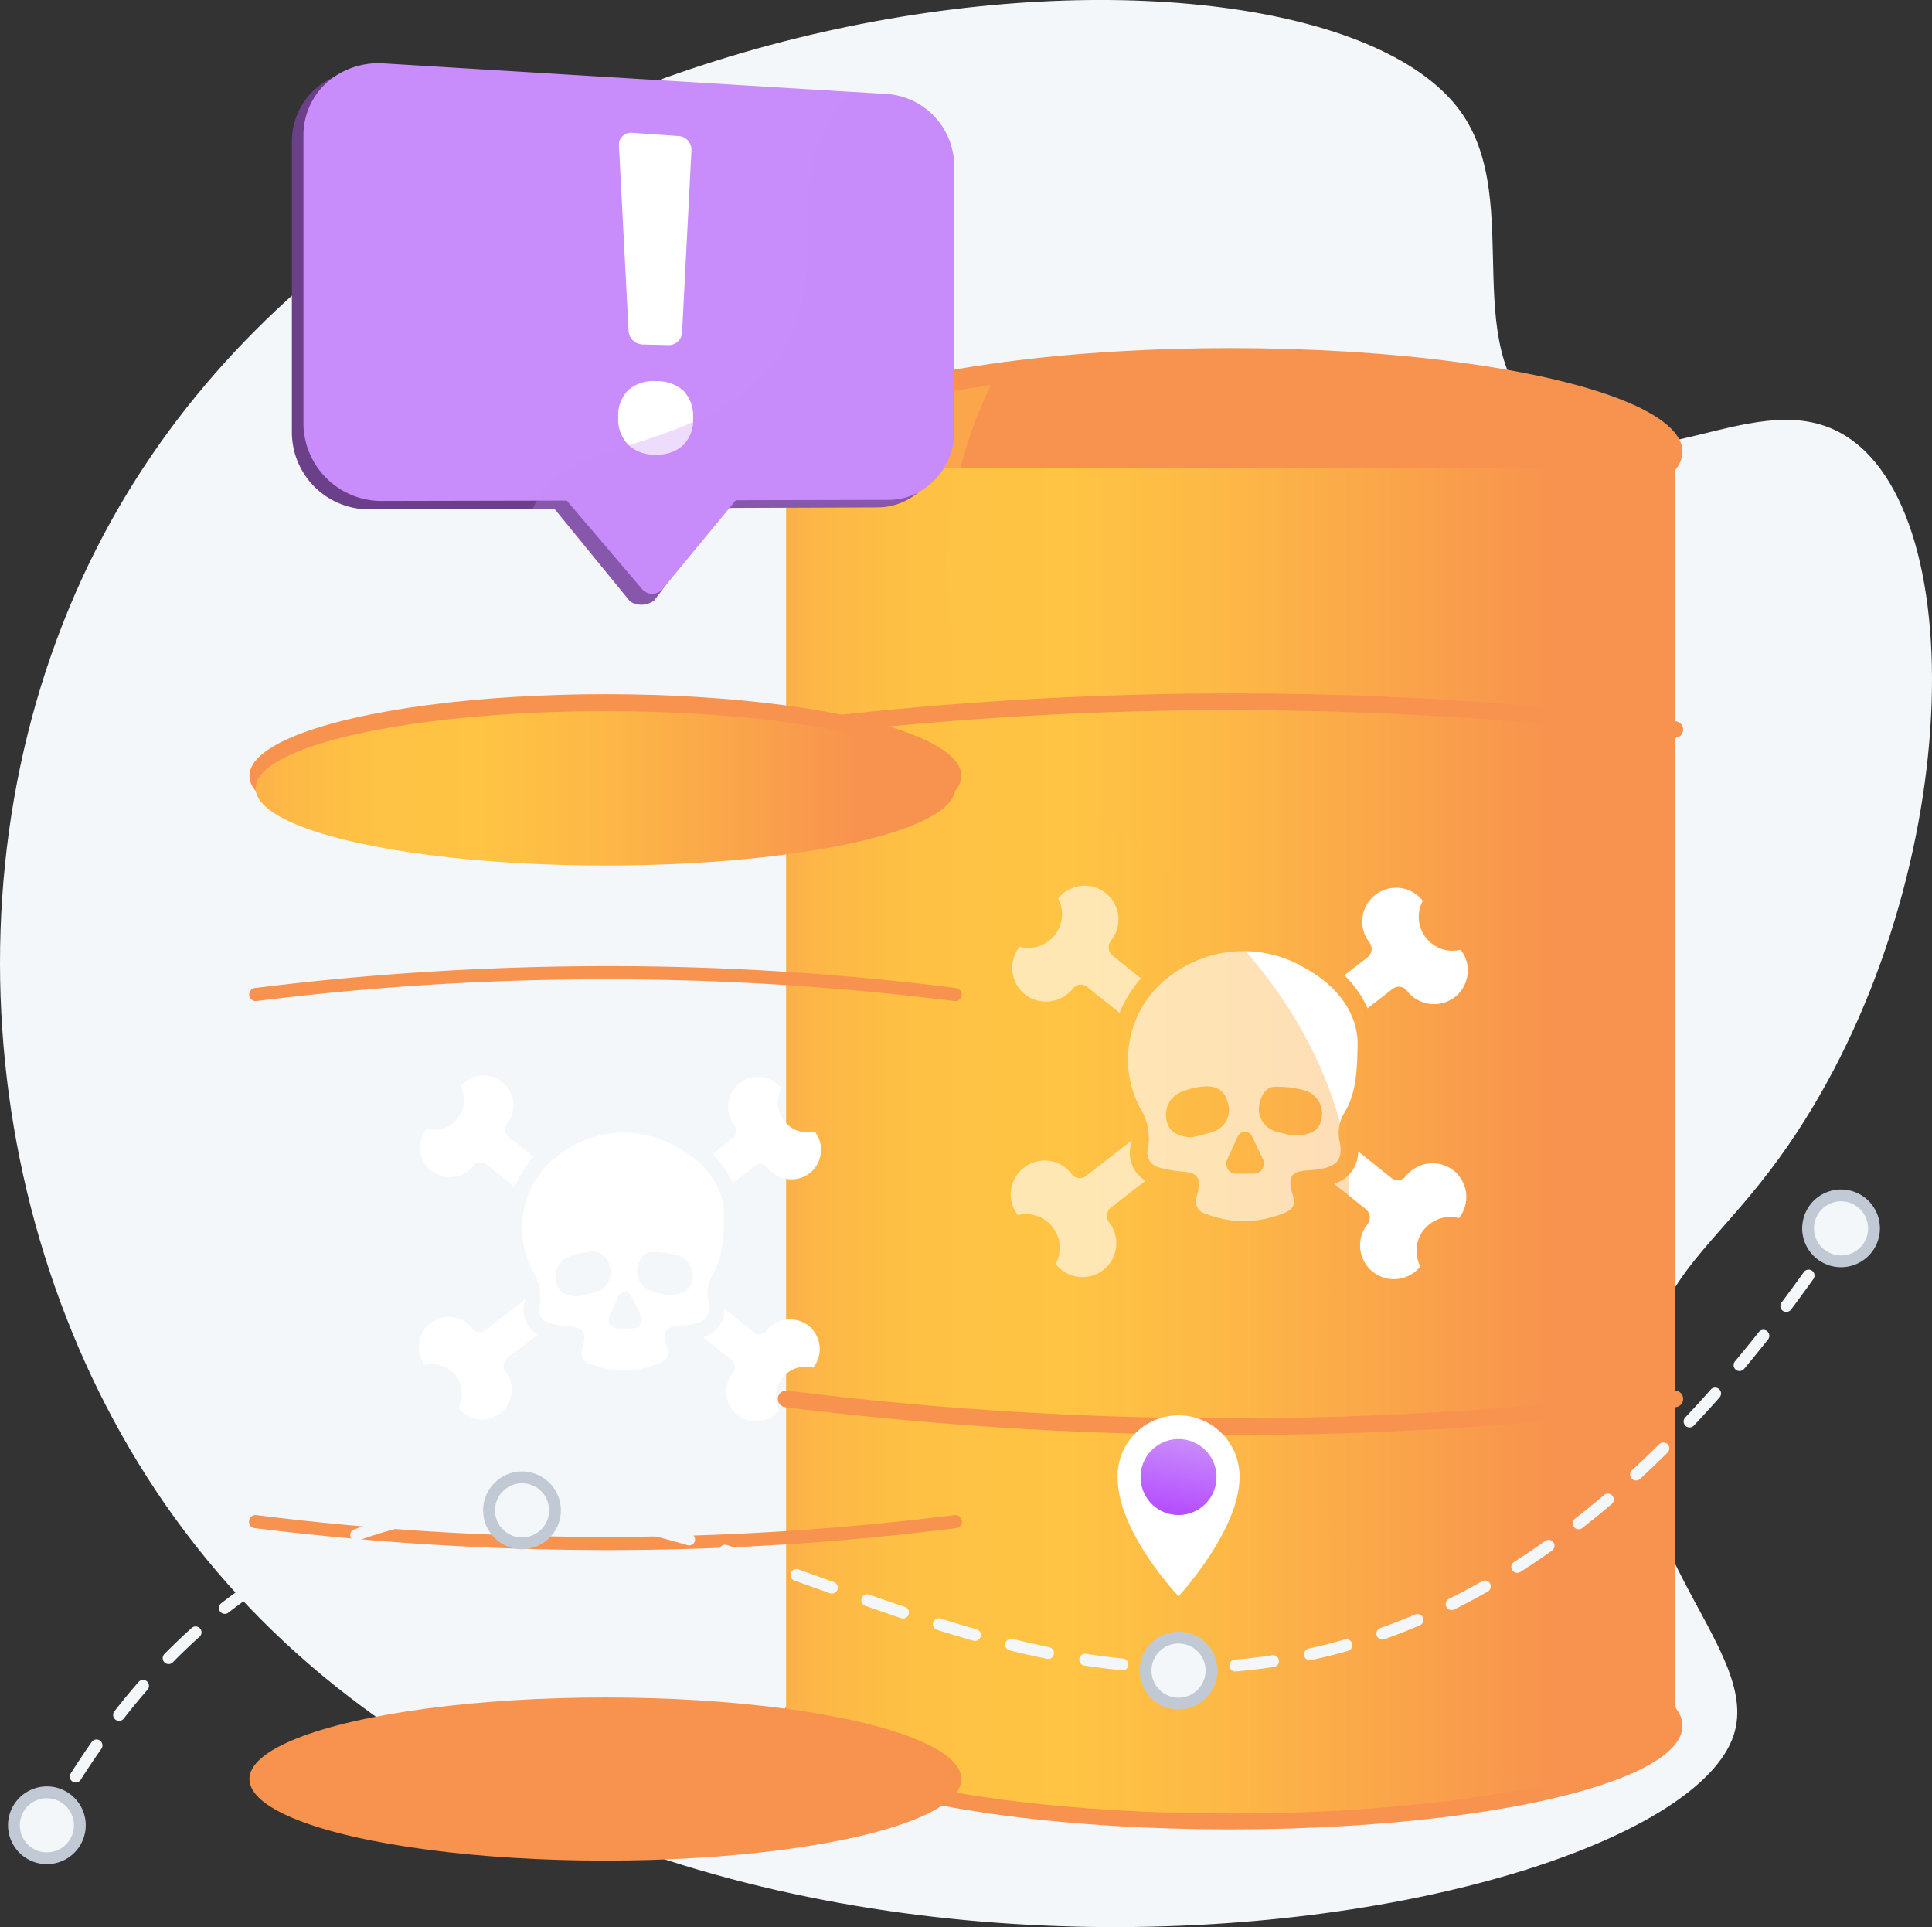 <svg xmlns="http://www.w3.org/2000/svg" xmlns:xlink="http://www.w3.org/1999/xlink" width="242.449" height="241.789" viewBox="0 0 242.449 241.789">
  <rect x="0" y="0" width="242.449" height="241.789" fill="#333333" stroke="none"/>
  <defs>
    <linearGradient id="linear-gradient" x1="0.43" y1="1.585" x2="0.504" y2="0.437" gradientUnits="objectBoundingBox">
      <stop offset="0" stop-color="#fcb148"/>
      <stop offset="0.052" stop-color="#fdb946"/>
      <stop offset="0.142" stop-color="#fec144"/>
      <stop offset="0.318" stop-color="#ffc444"/>
      <stop offset="0.485" stop-color="#fdb946"/>
      <stop offset="0.775" stop-color="#f99c4c"/>
      <stop offset="0.866" stop-color="#f8924f"/>
      <stop offset="1" stop-color="#f8924f"/>
    </linearGradient>
    <linearGradient id="linear-gradient-2" x1="0" y1="0.5" x2="1" y2="0.5" xlink:href="#linear-gradient"/>
    <linearGradient id="linear-gradient-5" x1="0" y1="0.5" x2="1.207" y2="0.5" xlink:href="#linear-gradient"/>
    <linearGradient id="linear-gradient-6" x1="0.43" y1="1.585" x2="0.504" y2="0.437" xlink:href="#linear-gradient"/>
    <linearGradient id="linear-gradient-11" x1="-37.013" y1="-0.052" x2="-36.613" y2="0.731" gradientUnits="objectBoundingBox">
      <stop offset="0" stop-color="#240844"/>
      <stop offset="1" stop-color="#6b4089"/>
    </linearGradient>
    <linearGradient id="linear-gradient-12" x1="-37.048" y1="-0.052" x2="-36.65" y2="0.734" gradientUnits="objectBoundingBox">
      <stop offset="0" stop-color="#b44cff"/>
      <stop offset="1" stop-color="#c98cfb"/>
    </linearGradient>
    <linearGradient id="linear-gradient-13" x1="-58.14" y1="0.096" x2="-57.581" y2="0.835" xlink:href="#linear-gradient-12"/>
    <linearGradient id="linear-gradient-14" x1="0" y1="0.5" x2="1" y2="0.5" xlink:href="#linear-gradient-12"/>
  </defs>
  <g id="Grupo_103320" data-name="Grupo 103320" transform="translate(-216 -15681.21)">
    <g id="Grupo_99804" data-name="Grupo 99804" transform="translate(-1593.585 13886.858)">
      <path id="Trazado_162965" data-name="Trazado 162965" d="M1992.915,1808.4c8.276,11.586-1.085,30.615,11.108,39.267,11.87,8.424,26.191-5.737,37.369,1.5,16.582,10.74,14.1,60.711-9.65,91.991-7.143,9.408-13.153,13.1-15.721,23.683-5.515,22.721,14.849,35.986,11.118,47.234-8.4,25.328-141.428,47.9-195.693-27.373-25.344-35.157-29.619-86.264-7.718-125.344C1863.306,1788.745,1974.341,1782.4,1992.915,1808.4Z" transform="translate(0 0)" fill="#f4f7fa"/>
      <g id="Grupo_102451" data-name="Grupo 102451" transform="translate(1840.833 1838.026)">
        <g id="Grupo_102445" data-name="Grupo 102445" transform="translate(66.36)">
          <ellipse id="Elipse_5272" data-name="Elipse 5272" cx="56.729" cy="12.996" rx="56.729" ry="12.996" transform="translate(0.069)" fill="url(#linear-gradient)"/>
          <ellipse id="Elipse_5273" data-name="Elipse 5273" cx="56.729" cy="12.996" rx="56.729" ry="12.996" transform="translate(0.069 159.861)" fill="#f8924f"/>
          <g id="Grupo_102443" data-name="Grupo 102443" transform="translate(1.048 2.698)">
            <rect id="Rectángulo_25943" data-name="Rectángulo 25943" width="111.501" height="156.876" transform="translate(0 12.302)" fill="url(#linear-gradient-2)"/>
            <g id="Grupo_102442" data-name="Grupo 102442" transform="translate(28.185 64.753)">
              <g id="Grupo_102441" data-name="Grupo 102441">
                <path id="Trazado_162966" data-name="Trazado 162966" d="M1893.525,1856.27a4.313,4.313,0,0,0-5.723.975h0a1.249,1.249,0,0,1-1.758.2l-4.19-3.344a4.154,4.154,0,0,1-3.035,4.047l3.992,3.187a1.354,1.354,0,0,1,.213,1.9h0a4.246,4.246,0,0,0,.669,5.967h0a4.246,4.246,0,0,0,5.968-.67h0a4.242,4.242,0,0,1,4.841-6.066h0A4.247,4.247,0,0,0,1893.525,1856.27Z" transform="translate(-1838.259 -1820.764)" fill="#fff"/>
                <path id="Trazado_162967" data-name="Trazado 162967" d="M1864.023,1854.165a4.313,4.313,0,0,0,5.724-.972h0a1.254,1.254,0,0,1,1.76-.2l4.089,3.266a14.889,14.889,0,0,1,2.693-4.32l-3.547-2.834a1.351,1.351,0,0,1-.215-1.9h0a4.246,4.246,0,1,0-6.637-5.3h0a4.242,4.242,0,0,1-4.843,6.066h0A4.247,4.247,0,0,0,1864.023,1854.165Z" transform="translate(-1861.937 -1840.311)" fill="#fff"/>
                <path id="Trazado_162968" data-name="Trazado 162968" d="M1878.964,1858.559a4.05,4.05,0,0,1-1.864-4.456,3.708,3.708,0,0,0,.08-.559l-5.716,4.43a1.251,1.251,0,0,1-1.755-.222l-.062-.078a4.241,4.241,0,0,0-5.956-.754h0a4.244,4.244,0,0,0-.757,5.956h0a4.244,4.244,0,0,1,4.756,6.136h0a4.248,4.248,0,0,0,5.958.754h0a4.248,4.248,0,0,0,.754-5.958h0a1.351,1.351,0,0,1,.239-1.9Z" transform="translate(-1862.044 -1821.547)" fill="#fff"/>
                <path id="Trazado_162969" data-name="Trazado 162969" d="M1879.36,1851.4a13.374,13.374,0,0,1,2.911,4.14l3.156-2.444a1.251,1.251,0,0,1,1.755.222h0a4.311,4.311,0,0,0,5.895.926,4.246,4.246,0,0,0,.878-6.049h0a4.241,4.241,0,0,1-4.753-6.135,4.249,4.249,0,0,0-5.958-.754h0a4.246,4.246,0,0,0-.754,5.958h0a1.352,1.352,0,0,1-.242,1.9Z" transform="translate(-1837.491 -1840.163)" fill="#fff"/>
              </g>
              <path id="Trazado_162970" data-name="Trazado 162970" d="M1890.467,1845.9a15.133,15.133,0,0,0-16.638.617,13.024,13.024,0,0,0-4.217,16.8,7.29,7.29,0,0,1,1.023,5.2,1.86,1.86,0,0,0,1.364,2.323,15.011,15.011,0,0,0,3.008.525c1.763.157,2.242.708,1.922,2.42a6.337,6.337,0,0,1-.167.665,1.633,1.633,0,0,0,1.166,2.219,12.855,12.855,0,0,0,8.617.31c2.505-.762,2.776-1.265,2.053-3.368a1.518,1.518,0,0,1-.051-.338c-.155-1.313.242-1.835,1.552-2,.791-.1,1.6-.109,2.376-.269,1.978-.408,2.554-1.24,2.263-3.23a4.876,4.876,0,0,1,.4-3.538c1.4-2.2,1.753-4.671,1.8-8.484C1897.109,1851.954,1894.778,1848.285,1890.467,1845.9Zm-11.64,20.443a23.026,23.026,0,0,1-2.739.728c-1.7-.075-2.781-.73-3.071-1.954a3.13,3.13,0,0,1,1.707-3.726,9.776,9.776,0,0,1,2.744-.689c1.734-.2,2.8.507,3.155,1.937A2.846,2.846,0,0,1,1878.827,1866.345Zm5.124,5.271-2.225.022a1.255,1.255,0,0,1-1.151-1.775l1.32-2.9a.992.992,0,0,1,1.8-.017l1.376,2.88A1.255,1.255,0,0,1,1883.95,1871.616Zm8.4-6.627c-.292,1.211-1.381,1.872-3.489,1.842a15.55,15.55,0,0,1-2.125-.491,2.9,2.9,0,0,1-2.014-3.789c.244-1.03.858-1.83,1.908-1.828a12.573,12.573,0,0,1,3.888.52A3.044,3.044,0,0,1,1892.35,1864.988Z" transform="translate(-1853.417 -1835.495)" fill="#fff"/>
            </g>
            <ellipse id="Elipse_5274" data-name="Elipse 5274" cx="55.75" cy="12.302" rx="55.75" ry="12.302" fill="url(#linear-gradient-2)"/>
            <ellipse id="Elipse_5275" data-name="Elipse 5275" cx="55.75" cy="12.302" rx="55.75" ry="12.302" transform="translate(0 156.55)" fill="url(#linear-gradient-2)"/>
          </g>
          <path id="Trazado_162971" data-name="Trazado 162971" d="M1917.239,1951.819c-4.487-20.859,8.5-27.946,1.833-47.637-11.057-32.666-49.659-39.586-48.684-67a58.3,58.3,0,0,1,5.682-22.844c-15.446,2.188-25.683,6.011-25.683,10.361v156.878h.02c.786,6.642,25.437,11.974,55.73,11.974a201.217,201.217,0,0,0,36.639-3.03C1931.026,1980.728,1920.724,1968.01,1917.239,1951.819Z" transform="translate(-1849.339 -1809.694)" opacity="0.4" fill="url(#linear-gradient-5)" style="mix-blend-mode: multiply;isolation: isolate"/>
          <g id="Grupo_102444" data-name="Grupo 102444" transform="translate(0 43.327)">
            <path id="Trazado_162972" data-name="Trazado 162972" d="M1907.087,1872.084a456.6,456.6,0,0,1-56.214-3.491,1.046,1.046,0,1,1,.256-2.077,446.9,446.9,0,0,0,111.241,0,1.047,1.047,0,1,1,.264,2.077A440.625,440.625,0,0,1,1907.087,1872.084Z" transform="translate(-1849.954 -1779.043)" fill="#f8924f"/>
            <path id="Trazado_162973" data-name="Trazado 162973" d="M1907.087,1830.333a456.5,456.5,0,0,0-56.214,3.492,1.046,1.046,0,1,0,.256,2.077,446.9,446.9,0,0,1,111.241,0,1.047,1.047,0,1,0,.264-2.077A440.534,440.534,0,0,0,1907.087,1830.333Z" transform="translate(-1849.954 -1830.333)" fill="#f8924f"/>
          </g>
        </g>
        <g id="Grupo_102450" data-name="Grupo 102450" transform="translate(0 43.422)">
          <ellipse id="Elipse_5276" data-name="Elipse 5276" cx="44.67" cy="10.234" rx="44.67" ry="10.234" transform="translate(0.053)" fill="url(#linear-gradient-6)"/>
          <ellipse id="Elipse_5277" data-name="Elipse 5277" cx="44.67" cy="10.234" rx="44.67" ry="10.234" transform="translate(0.053 125.878)" fill="#f8924f"/>
          <g id="Grupo_102446" data-name="Grupo 102446" transform="translate(0.824 2.125)">
            <rect id="Rectángulo_25944" data-name="Rectángulo 25944" width="87.798" height="123.527" transform="translate(0 9.687)" fill="url(#linear-gradient-2)"/>
            <ellipse id="Elipse_5278" data-name="Elipse 5278" cx="43.899" cy="9.687" rx="43.899" ry="9.687" fill="url(#linear-gradient-2)"/>
            <ellipse id="Elipse_5279" data-name="Elipse 5279" cx="43.899" cy="9.687" rx="43.899" ry="9.687" transform="translate(0 123.27)" fill="url(#linear-gradient-2)"/>
          </g>
          <g id="Grupo_102448" data-name="Grupo 102448" transform="translate(21.315 47.8)">
            <g id="Grupo_102447" data-name="Grupo 102447">
              <path id="Trazado_162974" data-name="Trazado 162974" d="M1859.026,1864.188a3.792,3.792,0,0,0-5.037.856h0a1.1,1.1,0,0,1-1.547.171l-3.687-2.942a3.658,3.658,0,0,1-2.669,3.564l3.511,2.8a1.188,1.188,0,0,1,.189,1.671h0a3.738,3.738,0,0,0,.59,5.252h0a3.736,3.736,0,0,0,5.25-.59h0a3.732,3.732,0,0,1,4.26-5.336h0A3.736,3.736,0,0,0,1859.026,1864.188Z" transform="translate(-1810.394 -1832.943)" fill="#fff"/>
              <path id="Trazado_162975" data-name="Trazado 162975" d="M1833.065,1862.335a3.8,3.8,0,0,0,5.037-.856h0a1.1,1.1,0,0,1,1.547-.174l3.6,2.873a13.1,13.1,0,0,1,2.37-3.8l-3.122-2.49a1.189,1.189,0,0,1-.189-1.673h0a3.737,3.737,0,0,0-5.841-4.662h0a3.734,3.734,0,0,1-4.26,5.339h0A3.736,3.736,0,0,0,1833.065,1862.335Z" transform="translate(-1831.229 -1850.142)" fill="#fff"/>
              <path id="Trazado_162976" data-name="Trazado 162976" d="M1846.214,1866.2a3.567,3.567,0,0,1-1.642-3.922,3.207,3.207,0,0,0,.07-.493l-5.029,3.9a1.1,1.1,0,0,1-1.545-.2l-.054-.07a3.737,3.737,0,0,0-5.242-.663h0a3.732,3.732,0,0,0-.665,5.24h0a3.735,3.735,0,0,1,4.186,5.4h0a3.735,3.735,0,0,0,5.242.665h0a3.738,3.738,0,0,0,.663-5.242h0a1.191,1.191,0,0,1,.21-1.668Z" transform="translate(-1831.324 -1833.632)" fill="#fff"/>
              <path id="Trazado_162977" data-name="Trazado 162977" d="M1846.561,1859.9a11.8,11.8,0,0,1,2.563,3.644l2.773-2.152a1.1,1.1,0,0,1,1.545.2h0a3.8,3.8,0,0,0,5.189.814,3.732,3.732,0,0,0,.771-5.322h0a3.734,3.734,0,0,1-4.183-5.4,3.74,3.74,0,0,0-5.242-.665h0a3.735,3.735,0,0,0-.665,5.242h0a1.19,1.19,0,0,1-.21,1.671Z" transform="translate(-1809.719 -1850.012)" fill="#fff"/>
            </g>
            <path id="Trazado_162978" data-name="Trazado 162978" d="M1856.334,1855.06a13.317,13.317,0,0,0-14.641.544,11.463,11.463,0,0,0-3.711,14.78,6.4,6.4,0,0,1,.9,4.578,1.634,1.634,0,0,0,1.2,2.043,13.235,13.235,0,0,0,2.647.464c1.552.135,1.97.621,1.69,2.127a5.983,5.983,0,0,1-.145.585,1.435,1.435,0,0,0,1.025,1.954,11.3,11.3,0,0,0,7.583.271c2.2-.667,2.442-1.112,1.806-2.962a1.508,1.508,0,0,1-.045-.3c-.136-1.158.215-1.617,1.366-1.763.7-.089,1.41-.094,2.094-.237,1.739-.358,2.244-1.09,1.99-2.844a4.277,4.277,0,0,1,.353-3.109c1.23-1.939,1.542-4.113,1.581-7.467C1862.178,1860.387,1860.127,1857.159,1856.334,1855.06Zm-10.242,17.992a20.05,20.05,0,0,1-2.409.639c-1.5-.065-2.449-.643-2.705-1.717a2.756,2.756,0,0,1,1.5-3.279,8.594,8.594,0,0,1,2.416-.609,2.247,2.247,0,0,1,2.775,1.7A2.508,2.508,0,0,1,1846.092,1873.052Zm4.509,4.638-1.956.017a1.1,1.1,0,0,1-1.016-1.56l1.163-2.556a.872.872,0,0,1,1.582-.015l1.211,2.534A1.1,1.1,0,0,1,1850.6,1877.69Zm7.389-5.832c-.256,1.066-1.214,1.645-3.068,1.623a14.125,14.125,0,0,1-1.872-.433,2.555,2.555,0,0,1-1.772-3.334c.218-.907.757-1.61,1.681-1.61a11.21,11.21,0,0,1,3.421.457A2.681,2.681,0,0,1,1857.99,1871.858Z" transform="translate(-1823.733 -1845.906)" fill="#fff"/>
          </g>
          <path id="Trazado_162979" data-name="Trazado 162979" d="M1875.489,1940.143c-3.533-16.425,6.692-22,1.443-37.511-8.707-25.722-39.1-31.169-38.333-52.761a45.862,45.862,0,0,1,4.473-17.987c-12.165,1.721-20.223,4.731-20.223,8.158V1963.57h.015c.619,5.23,20.03,9.43,43.885,9.43a158.482,158.482,0,0,0,28.848-2.386C1886.345,1962.907,1878.233,1952.893,1875.489,1940.143Z" transform="translate(-1822.025 -1828.231)" opacity="0.4" fill="url(#linear-gradient-5)" style="mix-blend-mode: multiply;isolation: isolate"/>
          <g id="Grupo_102449" data-name="Grupo 102449" transform="translate(0 34.116)">
            <path id="Trazado_162980" data-name="Trazado 162980" d="M1867.495,1877.358a359.563,359.563,0,0,1-44.265-2.75.823.823,0,1,1,.2-1.634,351.852,351.852,0,0,0,87.593,0,.824.824,0,1,1,.208,1.634A347.044,347.044,0,0,1,1867.495,1877.358Z" transform="translate(-1822.508 -1804.095)" fill="#f8924f"/>
            <path id="Trazado_162981" data-name="Trazado 162981" d="M1867.495,1844.483a359.562,359.562,0,0,0-44.265,2.749.825.825,0,0,0,.2,1.637,351.852,351.852,0,0,1,87.593,0,.825.825,0,0,0,.208-1.637A347.043,347.043,0,0,0,1867.495,1844.483Z" transform="translate(-1822.508 -1844.483)" fill="#f8924f"/>
          </g>
        </g>
      </g>
      <g id="Grupo_102454" data-name="Grupo 102454" transform="translate(1846.214 1802.281)">
        <g id="Grupo_102452" data-name="Grupo 102452">
          <path id="Trazado_162982" data-name="Trazado 162982" d="M1824.734,1807v36.546a9.686,9.686,0,0,0,9.9,9.534l20.349-.083,2.688-.01,9.5,11.635a2.647,2.647,0,0,0,3.025-.116l1.407-1.859,7.367-9.747.682,0,18.608-.073a7.861,7.861,0,0,0,5.148-1.949,8.7,8.7,0,0,0,2.994-6.763v-33.149a9.06,9.06,0,0,0-8.26-9.176l-3.946-.236-59.662-3.533a9.561,9.561,0,0,0-4.115.648A8.815,8.815,0,0,0,1824.734,1807Z" transform="translate(-1824.734 -1797.103)" fill="url(#linear-gradient-11)"/>
          <path id="Trazado_162983" data-name="Trazado 162983" d="M1825.334,1806.592v36.442a9.807,9.807,0,0,0,10.01,9.519l19.244-.039,3.789-.009,9.447,11.1a1.676,1.676,0,0,0,2.573-.01l.346-.411,8.052-9.751.8-.972,19.188-.043a7.822,7.822,0,0,0,3.82-1.006,8.64,8.64,0,0,0,4.391-7.672v-33.062a9.086,9.086,0,0,0-8.277-9.166l-4.529-.276-58.77-3.581a9.89,9.89,0,0,0-6.021,1.547A8.859,8.859,0,0,0,1825.334,1806.592Z" transform="translate(-1823.883 -1797.631)" fill="url(#linear-gradient-12)"/>
        </g>
        <g id="Grupo_102453" data-name="Grupo 102453" transform="translate(40.947 8.737)">
          <path id="Trazado_162984" data-name="Trazado 162984" d="M1847.941,1827.876l-3.3-.08a1.825,1.825,0,0,1-1.727-1.731l-1.207-23.224a1.506,1.506,0,0,1,.477-1.2,1.572,1.572,0,0,1,1.257-.394l5.677.394a1.74,1.74,0,0,1,1.228.551,1.758,1.758,0,0,1,.462,1.267l-1.173,22.8A1.681,1.681,0,0,1,1847.941,1827.876Z" transform="translate(-1841.613 -1801.244)" fill="#fff"/>
          <path id="Trazado_162985" data-name="Trazado 162985" d="M1842.909,1815.275a4.705,4.705,0,0,1,3.47-1.141,4.9,4.9,0,0,1,3.5,1.211,4.6,4.6,0,0,1,1.19,3.426,4.491,4.491,0,0,1-1.216,3.366,4.751,4.751,0,0,1-3.47,1.2,4.69,4.69,0,0,1-3.458-1.238,4.581,4.581,0,0,1-1.252-3.4A4.507,4.507,0,0,1,1842.909,1815.275Z" transform="translate(-1841.669 -1782.97)" fill="#fff"/>
        </g>
        <path id="Trazado_162986" data-name="Trazado 162986" d="M1837.229,1851.419l2.706-.01,9.5,11.635a2.654,2.654,0,0,0,3.029-.116l1.41-1.859,8.052-9.751,18.608-.073a8,8,0,0,0,5.2-1.949,8.64,8.64,0,0,0,4.391-7.672v-33.062a9.086,9.086,0,0,0-8.277-9.166l-4.529-.276c-.283.271-.544.551-.81.852-3.035,3.339-5.177,8.262-4.785,15.52,1.155,21.584-13.187,25.079-26.147,29.128a13.15,13.15,0,0,0-7.814,5.784C1837.57,1850.737,1837.393,1851.076,1837.229,1851.419Z" transform="translate(-1807.017 -1795.52)" opacity="0.3" fill="url(#linear-gradient-13)" style="mix-blend-mode: multiply;isolation: isolate"/>
      </g>
      <g id="Grupo_102458" data-name="Grupo 102458" transform="translate(1814.725 1947.726)">
        <g id="Grupo_102455" data-name="Grupo 102455" transform="translate(0 72.832)">
          <path id="Trazado_162987" data-name="Trazado 162987" d="M1812.453,1891.454a.741.741,0,0,1-.65-1.1c.392-.706.786-1.4,1.178-2.08a.742.742,0,0,1,1.284.745c-.387.665-.776,1.356-1.163,2.053A.739.739,0,0,1,1812.453,1891.454Z" transform="translate(-1811.71 -1887.906)" fill="#f4f7fa"/>
        </g>
        <g id="Grupo_102456" data-name="Grupo 102456" transform="translate(3.621 5.924)">
          <path id="Trazado_162988" data-name="Trazado 162988" d="M1813.95,1924.581a.725.725,0,0,1-.4-.116.74.74,0,0,1-.229-1.022c.861-1.354,1.753-2.689,2.645-3.963a.743.743,0,0,1,1.216.853c-.882,1.255-1.76,2.57-2.609,3.905A.741.741,0,0,1,1813.95,1924.581Zm5.438-7.737a.741.741,0,0,1-.583-1.2c.987-1.267,2.007-2.507,3.032-3.685a.743.743,0,0,1,1.12.977c-1.008,1.156-2.012,2.375-2.981,3.62A.748.748,0,0,1,1819.388,1916.843Zm133.853-5.941c-1.071,0-2.164-.021-3.245-.067a.742.742,0,1,1,.063-1.482q2.347.1,4.681.053a.75.75,0,0,1,.757.726.738.738,0,0,1-.726.756Q1954,1910.9,1953.24,1910.9Zm6.236-.261a.741.741,0,0,1-.061-1.48c1.55-.13,3.114-.314,4.649-.546a.742.742,0,1,1,.22,1.467c-1.567.237-3.163.423-4.746.557Zm-14.164-.14-.075-.005c-1.547-.154-3.138-.357-4.727-.6a.742.742,0,1,1,.225-1.467c1.564.242,3.129.44,4.649.595a.742.742,0,0,1-.072,1.48Zm-119.706-.784a.741.741,0,0,1-.53-1.26c1.127-1.146,2.288-2.258,3.456-3.3a.741.741,0,0,1,.989,1.1c-1.141,1.022-2.28,2.111-3.385,3.235A.737.737,0,0,1,1825.606,1909.718Zm143.22-.481a.741.741,0,0,1-.157-1.465c1.516-.331,3.042-.713,4.538-1.142a.742.742,0,0,1,.409,1.427c-1.528.435-3.085.827-4.633,1.163A.706.706,0,0,1,1968.826,1909.236Zm-32.854-.169a.751.751,0,0,1-.147-.015c-1.509-.307-3.068-.658-4.64-1.047a.741.741,0,1,1,.355-1.438c1.552.382,3.092.73,4.58,1.032a.741.741,0,0,1-.147,1.468Zm-9.178-2.253a.751.751,0,0,1-.2-.029c-1.472-.417-2.959-.861-4.55-1.362a.741.741,0,1,1,.445-1.414c1.577.493,3.052.936,4.509,1.349a.742.742,0,0,1-.2,1.456Zm51.122-.174a.742.742,0,0,1-.249-1.441c1.456-.518,2.92-1.09,4.362-1.7a.742.742,0,0,1,.58,1.366c-1.465.626-2.962,1.209-4.444,1.738A.754.754,0,0,1,1977.915,1906.64Zm-60.148-2.645a.731.731,0,0,1-.237-.039c-1.371-.462-2.836-.965-4.48-1.543a.742.742,0,1,1,.491-1.4c1.64.576,3.1,1.079,4.461,1.536a.742.742,0,0,1-.234,1.446Zm-85.11-.576a.741.741,0,0,1-.455-1.327c1.265-.984,2.57-1.925,3.88-2.8a.742.742,0,0,1,.822,1.236c-1.279.851-2.556,1.77-3.794,2.732A.74.74,0,0,1,1832.657,1903.419Zm153.955-.481a.743.743,0,0,1-.332-1.407c1.378-.684,2.771-1.427,4.137-2.2a.742.742,0,0,1,.732,1.291c-1.39.788-2.807,1.542-4.209,2.242A.735.735,0,0,1,1986.612,1902.938Zm-77.774-2.065a.752.752,0,0,1-.249-.041l-1.032-.37q-1.716-.613-3.419-1.221a.741.741,0,1,1,.5-1.4q1.708.606,3.424,1.221l1.032.37a.741.741,0,0,1-.251,1.438Zm86-2.6a.742.742,0,0,1-.4-1.366c1.3-.83,2.606-1.712,3.89-2.624a.742.742,0,1,1,.859,1.209c-1.3.926-2.631,1.823-3.949,2.665A.733.733,0,0,1,1994.833,1898.271Zm-154.3-.08a.743.743,0,0,1-.363-1.39c1.4-.778,2.832-1.506,4.27-2.164a.742.742,0,1,1,.617,1.349c-1.4.641-2.8,1.352-4.164,2.111A.747.747,0,0,1,1840.53,1898.191Zm59.394-.469a.709.709,0,0,1-.242-.041c-1.618-.557-3.081-1.044-4.474-1.495a.742.742,0,1,1,.457-1.412c1.4.452,2.873.945,4.5,1.5a.742.742,0,0,1-.242,1.444Zm-9.007-2.895a.8.8,0,0,1-.208-.029c-1.564-.459-3.09-.875-4.536-1.241a.742.742,0,0,1,.363-1.438c1.463.37,3.008.791,4.589,1.255a.741.741,0,0,1-.208,1.453Zm-41.793-.563a.741.741,0,0,1-.251-1.438c1.509-.546,3.046-1.028,4.575-1.436a.742.742,0,0,1,.382,1.434c-1.487.4-2.984.866-4.454,1.4A.761.761,0,0,1,1849.123,1894.265Zm153.421-1.462a.743.743,0,0,1-.46-1.328c1.214-.945,2.438-1.944,3.642-2.969a.742.742,0,0,1,.96,1.132c-1.219,1.037-2.459,2.048-3.687,3.008A.73.73,0,0,1,2002.544,1892.8Zm-120.8-.276a.764.764,0,0,1-.148-.015c-1.571-.319-3.124-.587-4.616-.8a.741.741,0,1,1,.21-1.467c1.521.217,3.1.493,4.7.817a.741.741,0,0,1-.147,1.467Zm-23.493-.694a.742.742,0,0,1-.128-1.473c1.562-.273,3.16-.481,4.756-.617a.743.743,0,0,1,.126,1.48c-1.553.13-3.107.333-4.626.6A.776.776,0,0,1,1858.255,1891.833Zm14.138-.633-.056,0c-1.545-.116-3.085-.174-4.58-.174h-.087a.742.742,0,0,1,0-1.484h.089c1.533,0,3.109.061,4.69.179a.742.742,0,0,1-.055,1.482Zm137.351-4.521a.742.742,0,0,1-.5-1.289c1.134-1.044,2.277-2.137,3.4-3.247a.742.742,0,1,1,1.044,1.054c-1.134,1.125-2.29,2.229-3.438,3.286A.74.74,0,0,1,2009.744,1886.678Zm6.719-6.652a.742.742,0,0,1-.539-1.25c1.062-1.125,2.127-2.292,3.175-3.475a.742.742,0,1,1,1.109.984c-1.056,1.194-2.135,2.374-3.2,3.508A.745.745,0,0,1,2016.463,1880.026Zm6.274-7.075a.741.741,0,0,1-.568-1.219c.989-1.185,1.988-2.413,2.97-3.653a.742.742,0,1,1,1.163.921c-.989,1.25-2,2.488-2.993,3.685A.747.747,0,0,1,2022.738,1872.951Zm5.866-7.416a.743.743,0,0,1-.592-1.187c.929-1.24,1.867-2.519,2.783-3.8a.742.742,0,1,1,1.207.863c-.924,1.293-1.867,2.582-2.8,3.83A.747.747,0,0,1,2028.6,1865.536Z" transform="translate(-1813.208 -1860.234)" fill="#f4f7fa"/>
        </g>
        <g id="Grupo_102457" data-name="Grupo 102457" transform="translate(223.827)">
          <path id="Trazado_162989" data-name="Trazado 162989" d="M1905.022,1861.236a.741.741,0,0,1-.612-1.158q.66-.973,1.32-1.963a.742.742,0,0,1,1.235.822q-.664,1-1.33,1.976A.742.742,0,0,1,1905.022,1861.236Z" transform="translate(-1904.281 -1857.784)" fill="#f4f7fa"/>
        </g>
      </g>
      <g id="Grupo_102459" data-name="Grupo 102459" transform="translate(1810.591 2018.487)">
        <circle id="Elipse_5280" data-name="Elipse 5280" cx="4.135" cy="4.135" r="4.135" transform="translate(0.741 0.742)" fill="#f4f7fa"/>
        <path id="Trazado_162990" data-name="Trazado 162990" d="M1814.878,1896.8a4.877,4.877,0,1,1,4.877-4.877A4.883,4.883,0,0,1,1814.878,1896.8Zm0-8.27a3.394,3.394,0,1,0,3.393,3.393A3.4,3.4,0,0,0,1814.878,1888.534Z" transform="translate(-1810.001 -1887.05)" fill="#c1cad4"/>
      </g>
      <g id="Grupo_102460" data-name="Grupo 102460" transform="translate(1870.214 1978.971)">
        <circle id="Elipse_5281" data-name="Elipse 5281" cx="4.135" cy="4.135" r="4.135" transform="translate(0.742 0.741)" fill="#f4f7fa"/>
        <path id="Trazado_162991" data-name="Trazado 162991" d="M1839.537,1880.461a4.877,4.877,0,1,1,4.877-4.877A4.883,4.883,0,0,1,1839.537,1880.461Zm0-8.272a3.394,3.394,0,1,0,3.4,3.4A3.4,3.4,0,0,0,1839.537,1872.189Z" transform="translate(-1834.66 -1870.707)" fill="#c1cad4"/>
      </g>
      <g id="Grupo_102461" data-name="Grupo 102461" transform="translate(1952.604 1999.074)">
        <circle id="Elipse_5282" data-name="Elipse 5282" cx="4.135" cy="4.135" r="4.135" transform="translate(0.743 0.742)" fill="#f4f7fa"/>
        <path id="Trazado_162992" data-name="Trazado 162992" d="M1873.614,1888.775a4.877,4.877,0,1,1,4.877-4.877A4.884,4.884,0,0,1,1873.614,1888.775Zm0-8.27a3.394,3.394,0,1,0,3.392,3.392A3.4,3.4,0,0,0,1873.614,1880.505Z" transform="translate(-1868.735 -1879.021)" fill="#c1cad4"/>
      </g>
      <g id="Grupo_102462" data-name="Grupo 102462" transform="translate(2035.741 1943.59)">
        <circle id="Elipse_5283" data-name="Elipse 5283" cx="4.135" cy="4.135" r="4.135" transform="translate(0.743 0.741)" fill="#f4f7fa"/>
        <path id="Trazado_162993" data-name="Trazado 162993" d="M1908,1865.828a4.877,4.877,0,1,1,4.877-4.877A4.883,4.883,0,0,1,1908,1865.828Zm0-8.271a3.394,3.394,0,1,0,3.393,3.395A3.4,3.4,0,0,0,1908,1857.556Z" transform="translate(-1903.119 -1856.074)" fill="#c1cad4"/>
      </g>
      <g id="Grupo_102463" data-name="Grupo 102463" transform="translate(1949.831 1972.015)">
        <path id="Trazado_162994" data-name="Trazado 162994" d="M1882.893,1875.482c0,6.708-7.652,14.957-7.652,14.957s-7.653-7.994-7.653-14.957a7.653,7.653,0,1,1,15.305,0Z" transform="translate(-1867.588 -1867.83)" fill="#fff"/>
        <circle id="Elipse_5284" data-name="Elipse 5284" cx="4.767" cy="4.767" r="4.767" transform="matrix(0.16, -0.987, 0.987, 0.16, 2.182, 11.596)" fill="url(#linear-gradient-14)"/>
      </g>
    </g>
  </g>
</svg>
